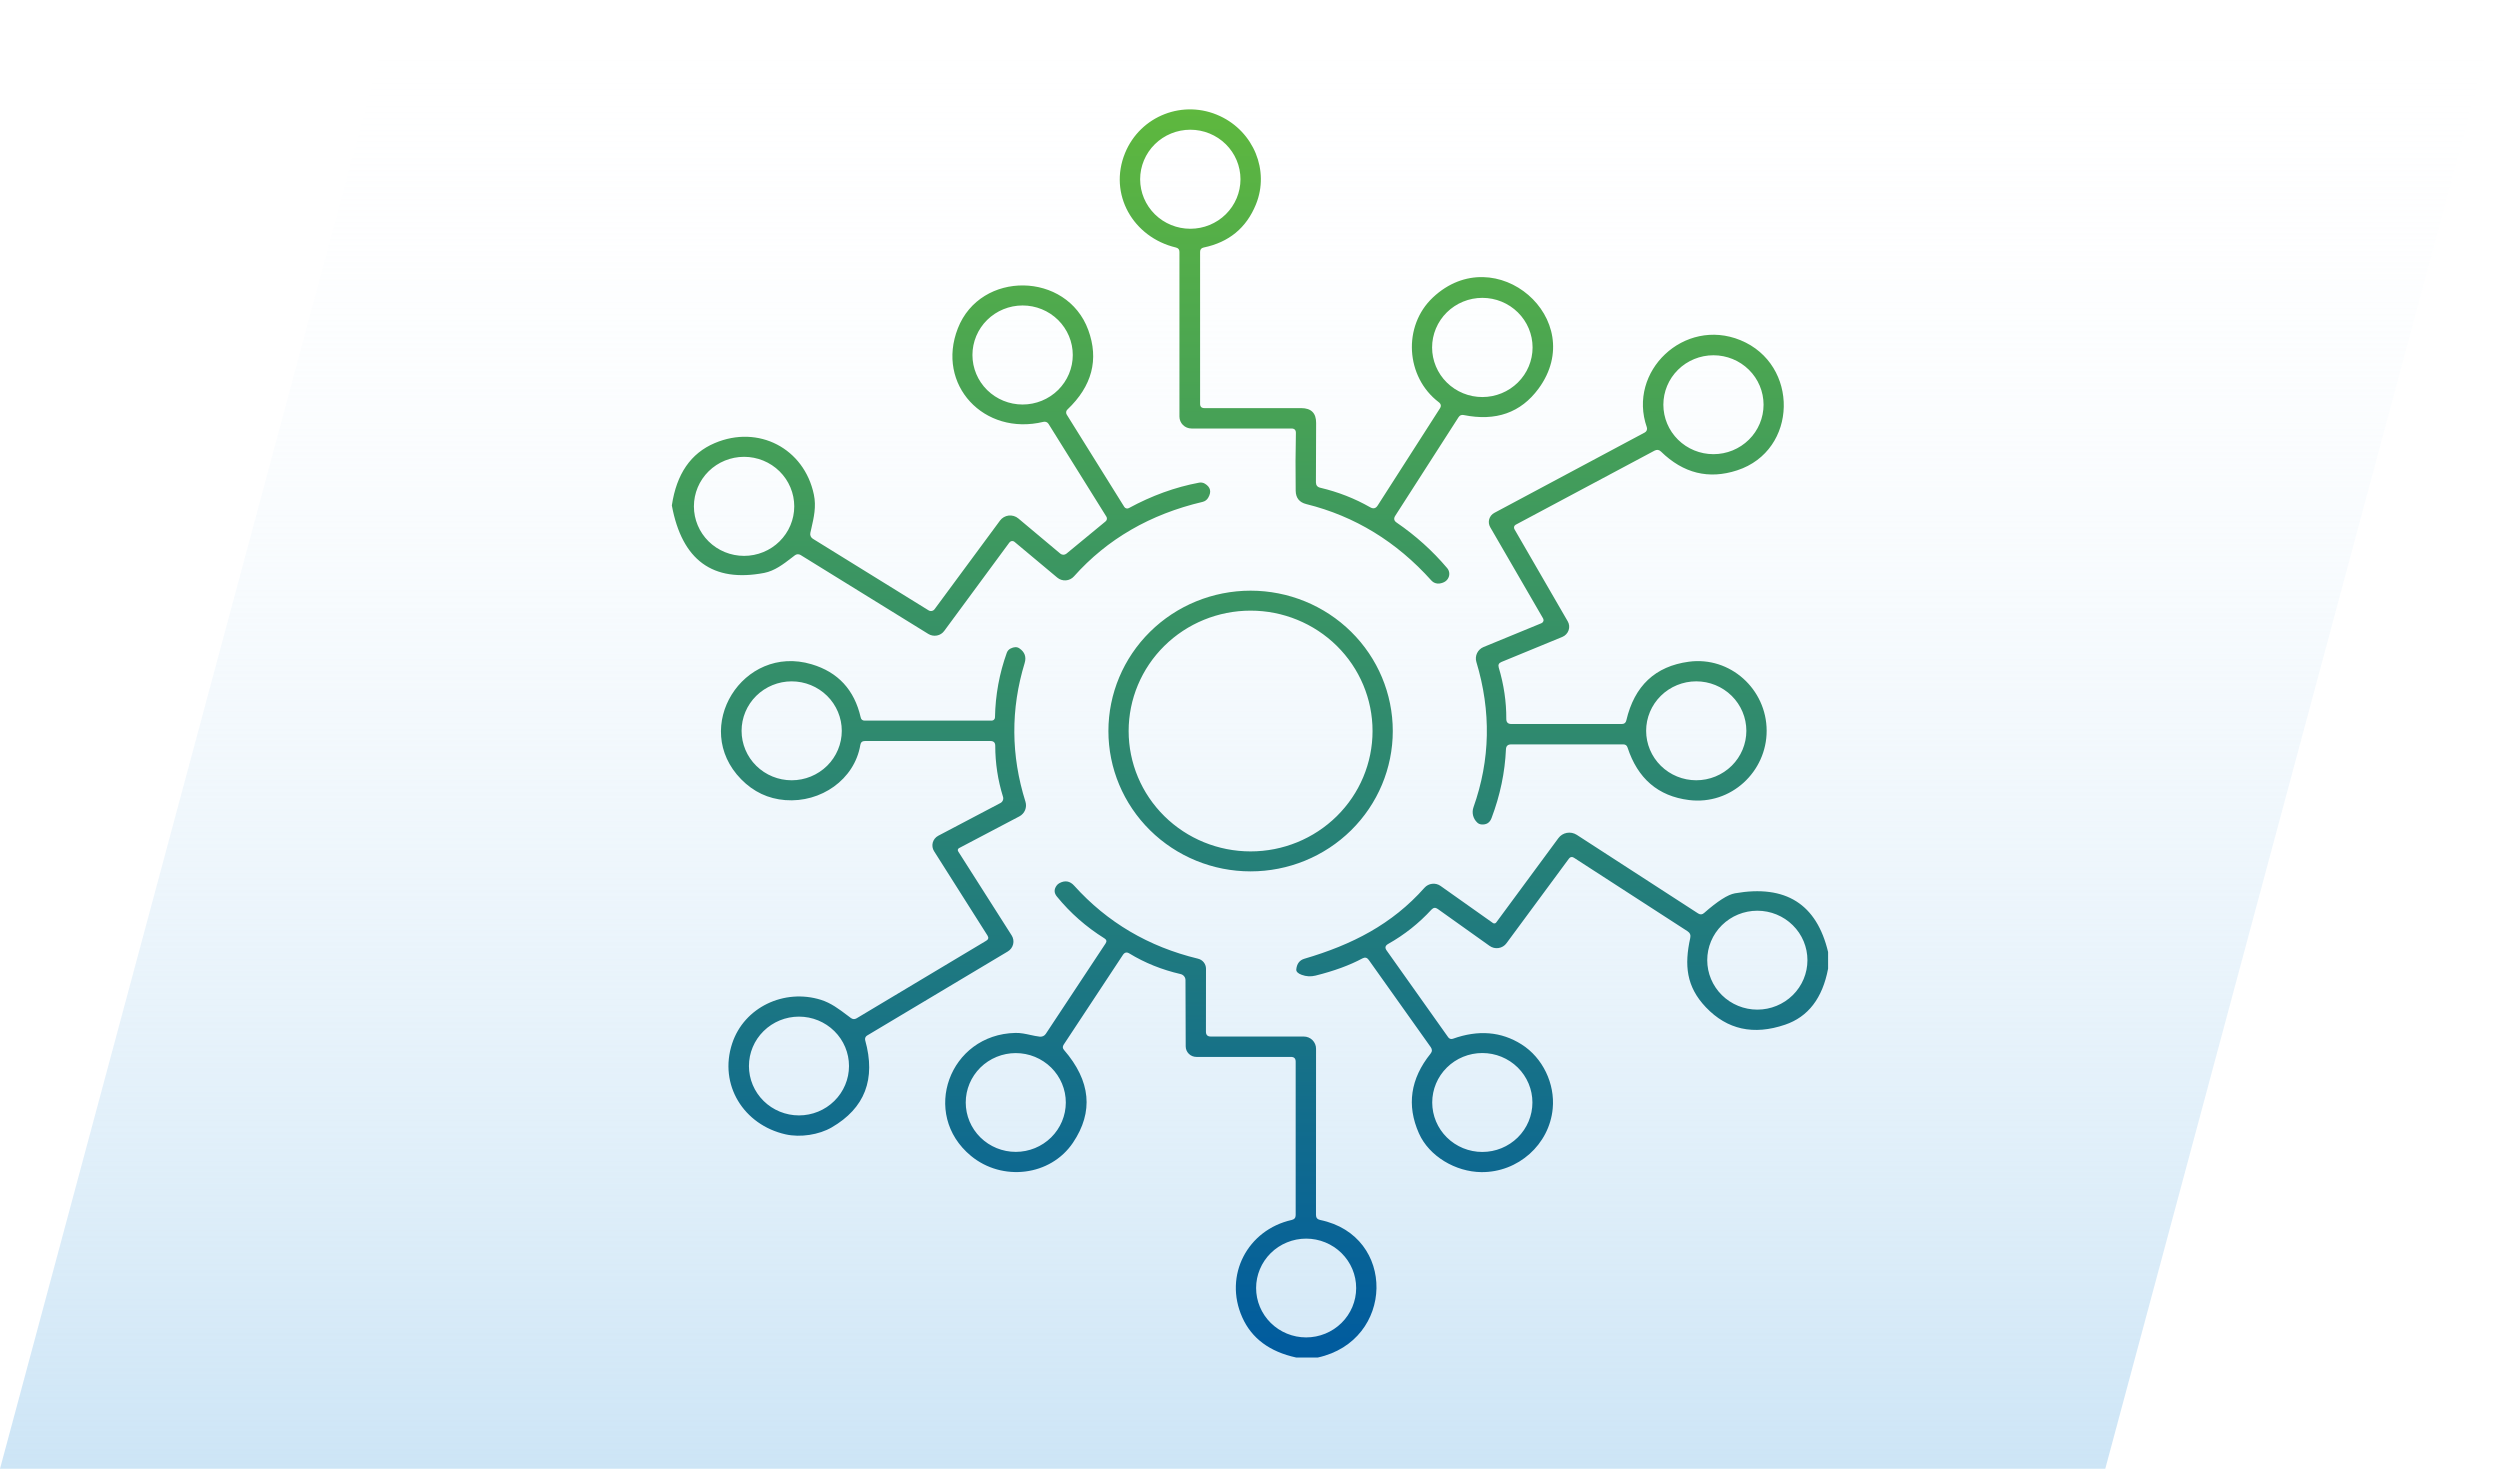 <svg width="160" height="94" viewBox="0 0 160 94" fill="none" xmlns="http://www.w3.org/2000/svg">
<path d="M134.737 94L-1.52588e-05 94L25.263 3.47972e-06L160 1.52588e-05L134.737 94Z" fill="url(#paint0_linear_1933_144)"/>
<path fill-rule="evenodd" clip-rule="evenodd" d="M77.083 26.119H83.272C83.915 26.119 84.235 26.436 84.232 27.067L84.219 30.867C84.219 31.056 84.311 31.172 84.496 31.215C85.639 31.485 86.705 31.902 87.694 32.467C87.891 32.58 88.05 32.543 88.17 32.354L92.152 26.141C92.252 25.988 92.228 25.854 92.081 25.741C89.954 24.124 89.764 20.867 91.703 19.041C95.715 15.263 101.728 20.437 98.464 24.876C97.331 26.415 95.734 26.977 93.676 26.563C93.535 26.534 93.425 26.58 93.346 26.702L89.298 33.007C89.183 33.183 89.213 33.33 89.386 33.446C90.604 34.28 91.682 35.251 92.619 36.359C92.69 36.442 92.735 36.543 92.75 36.651C92.765 36.759 92.748 36.868 92.703 36.967C92.606 37.179 92.412 37.305 92.121 37.346C92.026 37.358 91.93 37.346 91.841 37.313C91.752 37.28 91.672 37.225 91.61 37.154C89.376 34.664 86.708 33.034 83.607 32.263C83.16 32.153 82.933 31.869 82.924 31.411C82.906 30.109 82.911 28.876 82.937 27.711C82.94 27.52 82.845 27.424 82.651 27.424H76.255C76.051 27.424 75.855 27.344 75.71 27.201C75.566 27.058 75.484 26.865 75.484 26.663V16.119C75.484 15.969 75.409 15.876 75.26 15.841C72.52 15.189 70.925 12.428 72.004 9.793C72.982 7.406 75.744 6.333 78.088 7.433C80.233 8.437 81.263 10.919 80.378 13.085C79.767 14.586 78.653 15.505 77.035 15.841C76.882 15.873 76.806 15.966 76.806 16.119V25.846C76.806 26.028 76.898 26.119 77.083 26.119ZM79.391 11.472C79.391 10.631 79.053 9.825 78.451 9.23C77.849 8.636 77.032 8.302 76.18 8.302C75.329 8.302 74.512 8.636 73.91 9.23C73.308 9.825 72.969 10.631 72.969 11.472C72.969 12.312 73.308 13.118 73.91 13.713C74.512 14.307 75.329 14.641 76.18 14.641C77.032 14.641 77.849 14.307 78.451 13.713C79.053 13.118 79.391 12.312 79.391 11.472ZM97.143 19.993C96.54 19.397 95.722 19.063 94.87 19.063C94.447 19.063 94.029 19.145 93.639 19.305C93.249 19.464 92.895 19.698 92.596 19.993C92.297 20.287 92.061 20.637 91.899 21.022C91.737 21.407 91.654 21.82 91.654 22.237C91.654 22.654 91.737 23.066 91.899 23.451C92.061 23.837 92.297 24.186 92.596 24.481C92.895 24.776 93.249 25.01 93.639 25.169C94.029 25.329 94.447 25.411 94.87 25.411C95.722 25.411 96.54 25.076 97.143 24.481C97.746 23.886 98.085 23.079 98.085 22.237C98.085 21.395 97.746 20.588 97.143 19.993ZM43 32.359V32.337C43.297 30.334 44.21 29.008 45.74 28.359C48.537 27.168 51.466 28.694 52.087 31.65C52.249 32.419 52.088 33.117 51.92 33.849C51.901 33.933 51.881 34.017 51.862 34.102C51.846 34.173 51.852 34.248 51.88 34.316C51.909 34.383 51.958 34.441 52.021 34.48L59.43 39.063C59.491 39.101 59.565 39.114 59.636 39.101C59.707 39.087 59.77 39.047 59.813 38.989L64.002 33.315C64.067 33.227 64.15 33.153 64.245 33.098C64.34 33.043 64.447 33.008 64.556 32.995C64.666 32.983 64.778 32.993 64.884 33.025C64.99 33.056 65.089 33.109 65.174 33.181L67.861 35.433C67.915 35.478 67.983 35.503 68.053 35.504C68.124 35.505 68.193 35.481 68.248 35.437L70.759 33.367C70.803 33.331 70.832 33.28 70.841 33.224C70.85 33.168 70.838 33.111 70.807 33.063L67.103 27.124C67.07 27.072 67.02 27.032 66.963 27.01C66.905 26.987 66.841 26.983 66.781 26.998C62.971 27.92 59.892 24.62 61.302 21.015C62.755 17.294 68.279 17.376 69.649 21.12C70.339 23.009 69.894 24.707 68.314 26.211C68.27 26.251 68.242 26.305 68.234 26.364C68.226 26.423 68.239 26.482 68.27 26.533L71.957 32.446C71.987 32.492 72.034 32.525 72.087 32.538C72.14 32.552 72.195 32.545 72.243 32.52C73.712 31.72 75.213 31.176 76.749 30.889C76.874 30.867 77.003 30.89 77.111 30.954C77.478 31.175 77.548 31.476 77.322 31.859C77.284 31.923 77.234 31.98 77.173 32.025C77.113 32.069 77.043 32.102 76.969 32.12C73.607 32.911 70.862 34.501 68.733 36.889C68.601 37.038 68.415 37.129 68.216 37.144C68.016 37.158 67.819 37.095 67.667 36.968L64.931 34.681C64.908 34.66 64.881 34.646 64.851 34.637C64.821 34.628 64.79 34.625 64.759 34.629C64.728 34.632 64.698 34.642 64.671 34.658C64.644 34.674 64.62 34.695 64.601 34.72L60.43 40.38C60.318 40.534 60.151 40.639 59.962 40.674C59.773 40.71 59.576 40.673 59.412 40.572L51.237 35.52C51.181 35.485 51.117 35.469 51.052 35.472C50.987 35.475 50.926 35.498 50.876 35.537C50.809 35.588 50.741 35.64 50.673 35.693C50.142 36.102 49.578 36.536 48.907 36.667C45.618 37.294 43.649 35.857 43 32.359ZM68.658 22.72C68.658 21.879 68.319 21.073 67.717 20.478C67.115 19.884 66.298 19.55 65.447 19.55C64.595 19.55 63.778 19.884 63.176 20.478C62.574 21.073 62.236 21.879 62.236 22.72C62.236 23.56 62.574 24.366 63.176 24.961C63.778 25.555 64.595 25.889 65.447 25.889C66.298 25.889 67.115 25.555 67.717 24.961C68.319 24.366 68.658 23.56 68.658 22.72ZM50.832 32.407C50.832 31.99 50.749 31.578 50.587 31.194C50.426 30.809 50.189 30.46 49.891 30.165C49.593 29.871 49.239 29.638 48.849 29.478C48.46 29.319 48.042 29.237 47.621 29.237C46.769 29.237 45.952 29.571 45.35 30.165C44.748 30.76 44.41 31.566 44.41 32.407C44.41 33.247 44.748 34.053 45.35 34.648C45.952 35.242 46.769 35.576 47.621 35.576C48.042 35.576 48.46 35.494 48.849 35.335C49.239 35.176 49.593 34.942 49.891 34.648C50.189 34.353 50.426 34.004 50.587 33.62C50.749 33.235 50.832 32.823 50.832 32.407ZM95.46 52.354C96.01 50.896 96.316 49.429 96.381 47.954C96.39 47.745 96.5 47.641 96.711 47.641H103.891C104.026 47.641 104.116 47.705 104.16 47.832C104.812 49.832 106.123 50.956 108.093 51.202C110.798 51.541 113.071 49.371 113.066 46.767C113.062 44.106 110.732 41.993 108.084 42.35C105.935 42.64 104.602 43.892 104.085 46.106C104.05 46.26 103.953 46.337 103.794 46.337H96.729C96.512 46.337 96.403 46.229 96.403 46.015C96.409 44.913 96.247 43.815 95.918 42.719C95.868 42.551 95.926 42.434 96.09 42.367L99.989 40.763C100.082 40.724 100.166 40.666 100.235 40.593C100.304 40.52 100.357 40.433 100.39 40.339C100.423 40.245 100.435 40.146 100.426 40.047C100.417 39.948 100.386 39.853 100.336 39.767L96.923 33.867C96.909 33.843 96.9 33.817 96.897 33.789C96.894 33.762 96.896 33.735 96.903 33.708C96.91 33.682 96.923 33.657 96.94 33.636C96.957 33.615 96.978 33.597 97.002 33.584L105.891 28.841C106.044 28.76 106.182 28.78 106.305 28.902C107.735 30.296 109.359 30.696 111.177 30.102C115.079 28.828 115.163 23.319 111.388 21.771C107.789 20.298 104.142 23.767 105.398 27.35C105.418 27.412 105.416 27.479 105.392 27.54C105.368 27.6 105.323 27.65 105.265 27.68L95.637 32.824C95.558 32.866 95.489 32.923 95.432 32.992C95.376 33.061 95.335 33.14 95.31 33.225C95.286 33.31 95.278 33.399 95.289 33.487C95.3 33.575 95.328 33.66 95.372 33.737L98.76 39.584C98.774 39.611 98.783 39.64 98.786 39.67C98.788 39.7 98.785 39.73 98.775 39.758C98.765 39.786 98.749 39.812 98.728 39.834C98.707 39.856 98.682 39.873 98.654 39.885L94.945 41.411C94.763 41.486 94.617 41.625 94.532 41.8C94.448 41.976 94.431 42.176 94.487 42.363C95.441 45.528 95.38 48.629 94.302 51.667C94.243 51.834 94.234 52.015 94.276 52.188C94.318 52.36 94.41 52.518 94.54 52.641C94.613 52.711 94.7 52.751 94.8 52.763C95.126 52.795 95.346 52.658 95.46 52.354ZM111.929 23.664C112.53 24.257 112.868 25.062 112.868 25.902C112.868 26.741 112.53 27.547 111.929 28.14C111.327 28.734 110.512 29.067 109.661 29.067C108.811 29.067 107.995 28.734 107.394 28.14C106.793 27.547 106.455 26.741 106.455 25.902C106.455 25.062 106.793 24.257 107.394 23.664C107.995 23.07 108.811 22.737 109.661 22.737C110.512 22.737 111.327 23.07 111.929 23.664ZM110.828 44.533C111.429 45.127 111.767 45.932 111.767 46.772C111.767 47.611 111.429 48.416 110.828 49.01C110.226 49.603 109.411 49.937 108.56 49.937C107.71 49.937 106.894 49.603 106.293 49.01C105.691 48.416 105.353 47.611 105.353 46.772C105.353 45.932 105.691 45.127 106.293 44.533C106.894 43.94 107.71 43.606 108.56 43.606C109.411 43.606 110.226 43.94 110.828 44.533ZM89.138 46.785C89.138 49.168 88.179 51.452 86.473 53.137C84.766 54.822 82.451 55.768 80.038 55.768C77.624 55.768 75.309 54.822 73.603 53.137C71.896 51.452 70.938 49.168 70.938 46.785C70.938 44.403 71.896 42.118 73.603 40.434C75.309 38.749 77.624 37.803 80.038 37.803C82.451 37.803 84.766 38.749 86.473 40.434C88.179 42.118 89.138 44.403 89.138 46.785ZM87.843 46.785C87.843 44.742 87.021 42.782 85.557 41.337C84.093 39.893 82.108 39.081 80.038 39.081C77.968 39.081 75.982 39.893 74.519 41.337C73.055 42.782 72.233 44.742 72.233 46.785C72.233 48.829 73.055 50.788 74.519 52.233C75.982 53.678 77.968 54.49 80.038 54.49C82.108 54.49 84.093 53.678 85.557 52.233C87.021 50.788 87.843 48.829 87.843 46.785ZM50.258 51.207C52.526 51.386 54.693 49.899 55.063 47.668C55.09 47.506 55.186 47.425 55.354 47.425H63.388C63.594 47.425 63.696 47.526 63.696 47.729C63.696 48.842 63.862 49.932 64.194 50.999C64.217 51.074 64.212 51.154 64.182 51.226C64.151 51.298 64.097 51.358 64.027 51.394L60.045 53.49C59.96 53.535 59.885 53.598 59.825 53.673C59.765 53.748 59.721 53.834 59.696 53.927C59.672 54.019 59.666 54.116 59.681 54.211C59.695 54.305 59.729 54.396 59.781 54.477L63.199 59.873C63.287 60.012 63.26 60.123 63.119 60.207L54.821 65.173C54.697 65.245 54.577 65.239 54.46 65.155C54.382 65.098 54.306 65.04 54.229 64.982C53.703 64.584 53.182 64.191 52.544 63.99C50.191 63.251 47.619 64.464 46.857 66.786C45.989 69.425 47.593 71.994 50.279 72.599C51.227 72.812 52.416 72.625 53.226 72.155C55.352 70.923 56.067 69.062 55.371 66.573C55.356 66.517 55.36 66.459 55.381 66.405C55.403 66.352 55.441 66.307 55.49 66.277L64.498 60.894C64.584 60.843 64.658 60.775 64.717 60.695C64.776 60.615 64.818 60.525 64.841 60.429C64.864 60.333 64.867 60.234 64.851 60.137C64.834 60.039 64.798 59.947 64.745 59.864L61.322 54.486C61.311 54.469 61.304 54.45 61.301 54.431C61.297 54.411 61.298 54.391 61.303 54.372C61.308 54.353 61.317 54.335 61.33 54.319C61.342 54.304 61.358 54.291 61.375 54.281L65.243 52.246C65.406 52.159 65.534 52.019 65.605 51.848C65.675 51.678 65.684 51.488 65.63 51.312C64.696 48.344 64.679 45.386 65.577 42.438C65.698 42.041 65.583 41.725 65.234 41.49C65.084 41.389 64.897 41.394 64.674 41.507C64.564 41.563 64.479 41.658 64.436 41.773C63.958 43.103 63.705 44.484 63.679 45.916C63.678 45.971 63.655 46.023 63.615 46.061C63.576 46.099 63.523 46.12 63.467 46.12H55.341C55.2 46.12 55.114 46.052 55.085 45.916C54.68 44.148 53.632 43.013 51.94 42.512C47.549 41.203 44.192 46.564 47.434 49.873C48.224 50.678 49.165 51.123 50.258 51.207ZM52.935 44.534C53.536 45.128 53.874 45.933 53.874 46.773C53.874 47.612 53.536 48.417 52.935 49.011C52.333 49.604 51.518 49.938 50.667 49.938C49.817 49.938 49.001 49.604 48.4 49.011C47.798 48.417 47.461 47.612 47.461 46.773C47.461 45.933 47.798 45.128 48.4 44.534C49.001 43.941 49.817 43.607 50.667 43.607C51.518 43.607 52.333 43.941 52.935 44.534ZM53.398 65.99C53.999 66.582 54.336 67.386 54.336 68.225C54.336 69.063 53.999 69.867 53.398 70.46C52.798 71.053 51.983 71.386 51.134 71.386C50.714 71.386 50.297 71.304 49.909 71.145C49.52 70.986 49.167 70.753 48.87 70.46C48.269 69.867 47.932 69.063 47.932 68.225C47.932 67.386 48.269 66.582 48.87 65.99C49.47 65.397 50.285 65.064 51.134 65.064C51.983 65.064 52.798 65.397 53.398 65.99ZM116.998 60.929V61.994C116.64 63.884 115.722 65.08 114.245 65.581C112.23 66.268 110.542 65.897 109.179 64.468C107.911 63.138 107.796 61.76 108.175 60.033C108.219 59.845 108.159 59.699 107.994 59.594L100.731 54.894C100.605 54.816 100.498 54.836 100.409 54.955L96.414 60.368C96.355 60.45 96.28 60.518 96.193 60.571C96.107 60.623 96.011 60.659 95.91 60.674C95.81 60.69 95.708 60.686 95.609 60.663C95.51 60.639 95.417 60.597 95.335 60.538L92.014 58.172C91.87 58.068 91.737 58.083 91.613 58.216C90.806 59.094 89.882 59.826 88.843 60.412C88.652 60.519 88.619 60.66 88.746 60.833L92.688 66.39C92.719 66.435 92.765 66.468 92.819 66.485C92.872 66.501 92.93 66.5 92.983 66.481C94.607 65.899 96.071 66.017 97.375 66.838C98.736 67.694 99.524 69.355 99.374 70.946C99.159 73.255 97.154 75.038 94.807 75.016C93.159 74.999 91.463 74.003 90.811 72.533C90.016 70.742 90.264 69.042 91.556 67.433C91.665 67.3 91.669 67.162 91.569 67.02L87.596 61.429C87.49 61.281 87.357 61.251 87.195 61.338C86.382 61.775 85.382 62.142 84.195 62.438C83.896 62.513 83.601 62.497 83.31 62.39C83.064 62.3 82.948 62.183 82.962 62.038C83 61.675 83.174 61.449 83.482 61.359C86.53 60.464 89.089 59.16 91.168 56.816C91.295 56.674 91.47 56.583 91.66 56.562C91.849 56.54 92.04 56.589 92.195 56.699L95.547 59.072C95.563 59.084 95.581 59.093 95.6 59.097C95.62 59.102 95.64 59.102 95.66 59.099C95.679 59.096 95.698 59.089 95.715 59.078C95.732 59.068 95.747 59.054 95.758 59.038L99.736 53.642C99.865 53.464 100.06 53.343 100.279 53.303C100.498 53.263 100.725 53.309 100.912 53.429L108.686 58.464C108.818 58.548 108.943 58.538 109.06 58.433C109.927 57.671 110.584 57.251 111.034 57.172C114.279 56.602 116.267 57.854 116.998 60.929ZM115.676 61.451C115.676 60.611 115.339 59.806 114.737 59.213C114.136 58.619 113.32 58.286 112.47 58.286C111.619 58.286 110.804 58.619 110.202 59.213C109.601 59.806 109.263 60.611 109.263 61.451C109.263 62.29 109.601 63.095 110.202 63.689C110.804 64.282 111.619 64.616 112.47 64.616C113.32 64.616 114.136 64.282 114.737 63.689C115.339 63.095 115.676 62.29 115.676 61.451ZM98.075 70.559C98.075 69.72 97.737 68.915 97.136 68.321C96.534 67.728 95.719 67.394 94.868 67.394C94.018 67.394 93.202 67.728 92.601 68.321C91.999 68.915 91.662 69.72 91.662 70.559C91.662 71.399 91.999 72.204 92.601 72.798C93.202 73.391 94.018 73.725 94.868 73.725C95.719 73.725 96.534 73.391 97.136 72.798C97.737 72.204 98.075 71.399 98.075 70.559ZM82.954 86.881H84.342C89.253 85.803 89.39 79.081 84.483 78.077C84.309 78.039 84.223 77.933 84.223 77.759L84.227 67.12C84.228 67.017 84.208 66.916 84.168 66.821C84.129 66.726 84.071 66.64 83.998 66.567C83.925 66.494 83.838 66.436 83.742 66.397C83.646 66.358 83.543 66.338 83.439 66.338H77.488C77.282 66.338 77.18 66.235 77.18 66.029L77.184 61.998C77.184 61.849 77.133 61.705 77.04 61.588C76.946 61.471 76.816 61.389 76.669 61.355C73.506 60.59 70.866 59.033 68.749 56.685C68.476 56.381 68.159 56.327 67.797 56.524C67.727 56.562 67.668 56.614 67.621 56.681C67.448 56.919 67.455 57.152 67.643 57.381C68.501 58.433 69.514 59.324 70.683 60.055C70.821 60.139 70.846 60.248 70.757 60.381L66.93 66.168C66.889 66.23 66.831 66.28 66.763 66.312C66.694 66.343 66.618 66.355 66.542 66.346C66.335 66.322 66.135 66.278 65.936 66.235C65.627 66.167 65.319 66.099 64.987 66.107C60.754 66.198 58.895 71.294 62.142 73.977C64.146 75.633 67.234 75.268 68.67 73.133C70 71.156 69.809 69.178 68.097 67.198C68.003 67.091 67.996 66.978 68.075 66.859L71.868 61.111C71.976 60.949 72.113 60.919 72.277 61.02C73.27 61.626 74.365 62.066 75.563 62.342C75.651 62.363 75.729 62.413 75.785 62.483C75.841 62.553 75.871 62.64 75.871 62.729L75.885 66.968C75.885 67.147 75.957 67.318 76.085 67.444C76.213 67.571 76.386 67.642 76.567 67.642H82.62C82.822 67.642 82.923 67.742 82.923 67.942V77.768C82.923 77.936 82.84 78.039 82.672 78.077C79.844 78.707 78.303 81.624 79.505 84.311C80.104 85.653 81.254 86.51 82.954 86.881ZM67.968 69.35C68.129 69.733 68.212 70.144 68.212 70.559C68.212 71.397 67.874 72.201 67.274 72.794C66.673 73.387 65.859 73.72 65.009 73.72C64.16 73.72 63.346 73.387 62.745 72.794C62.144 72.201 61.807 71.397 61.807 70.559C61.807 70.144 61.89 69.733 62.051 69.35C62.212 68.966 62.448 68.618 62.745 68.324C63.042 68.031 63.395 67.798 63.784 67.639C64.172 67.48 64.589 67.398 65.009 67.398C65.43 67.398 65.846 67.48 66.235 67.639C66.623 67.798 66.976 68.031 67.274 68.324C67.571 68.618 67.807 68.966 67.968 69.35ZM86.552 81.224C86.712 81.607 86.795 82.018 86.795 82.433C86.795 83.271 86.458 84.075 85.857 84.668C85.257 85.261 84.442 85.594 83.593 85.594C82.744 85.594 81.929 85.261 81.329 84.668C80.728 84.075 80.391 83.271 80.391 82.433C80.391 82.018 80.474 81.607 80.635 81.224C80.795 80.84 81.031 80.492 81.329 80.198C81.626 79.904 81.979 79.672 82.368 79.513C82.756 79.354 83.172 79.272 83.593 79.272C84.013 79.272 84.43 79.354 84.818 79.513C85.207 79.672 85.56 79.904 85.857 80.198C86.155 80.492 86.391 80.84 86.552 81.224Z" fill="url(#paint1_linear_1933_144)"/>
<defs>
<linearGradient id="paint0_linear_1933_144" x1="80" y1="94" x2="80" y2="8.26497e-06" gradientUnits="userSpaceOnUse">
<stop stop-color="#CDE5F6"/>
<stop offset="1" stop-color="white" stop-opacity="0"/>
</linearGradient>
<linearGradient id="paint1_linear_1933_144" x1="79.999" y1="7" x2="79.999" y2="86.881" gradientUnits="userSpaceOnUse">
<stop stop-color="#5EB83E"/>
<stop offset="1" stop-color="#005B9F"/>
</linearGradient>
</defs>
</svg>
